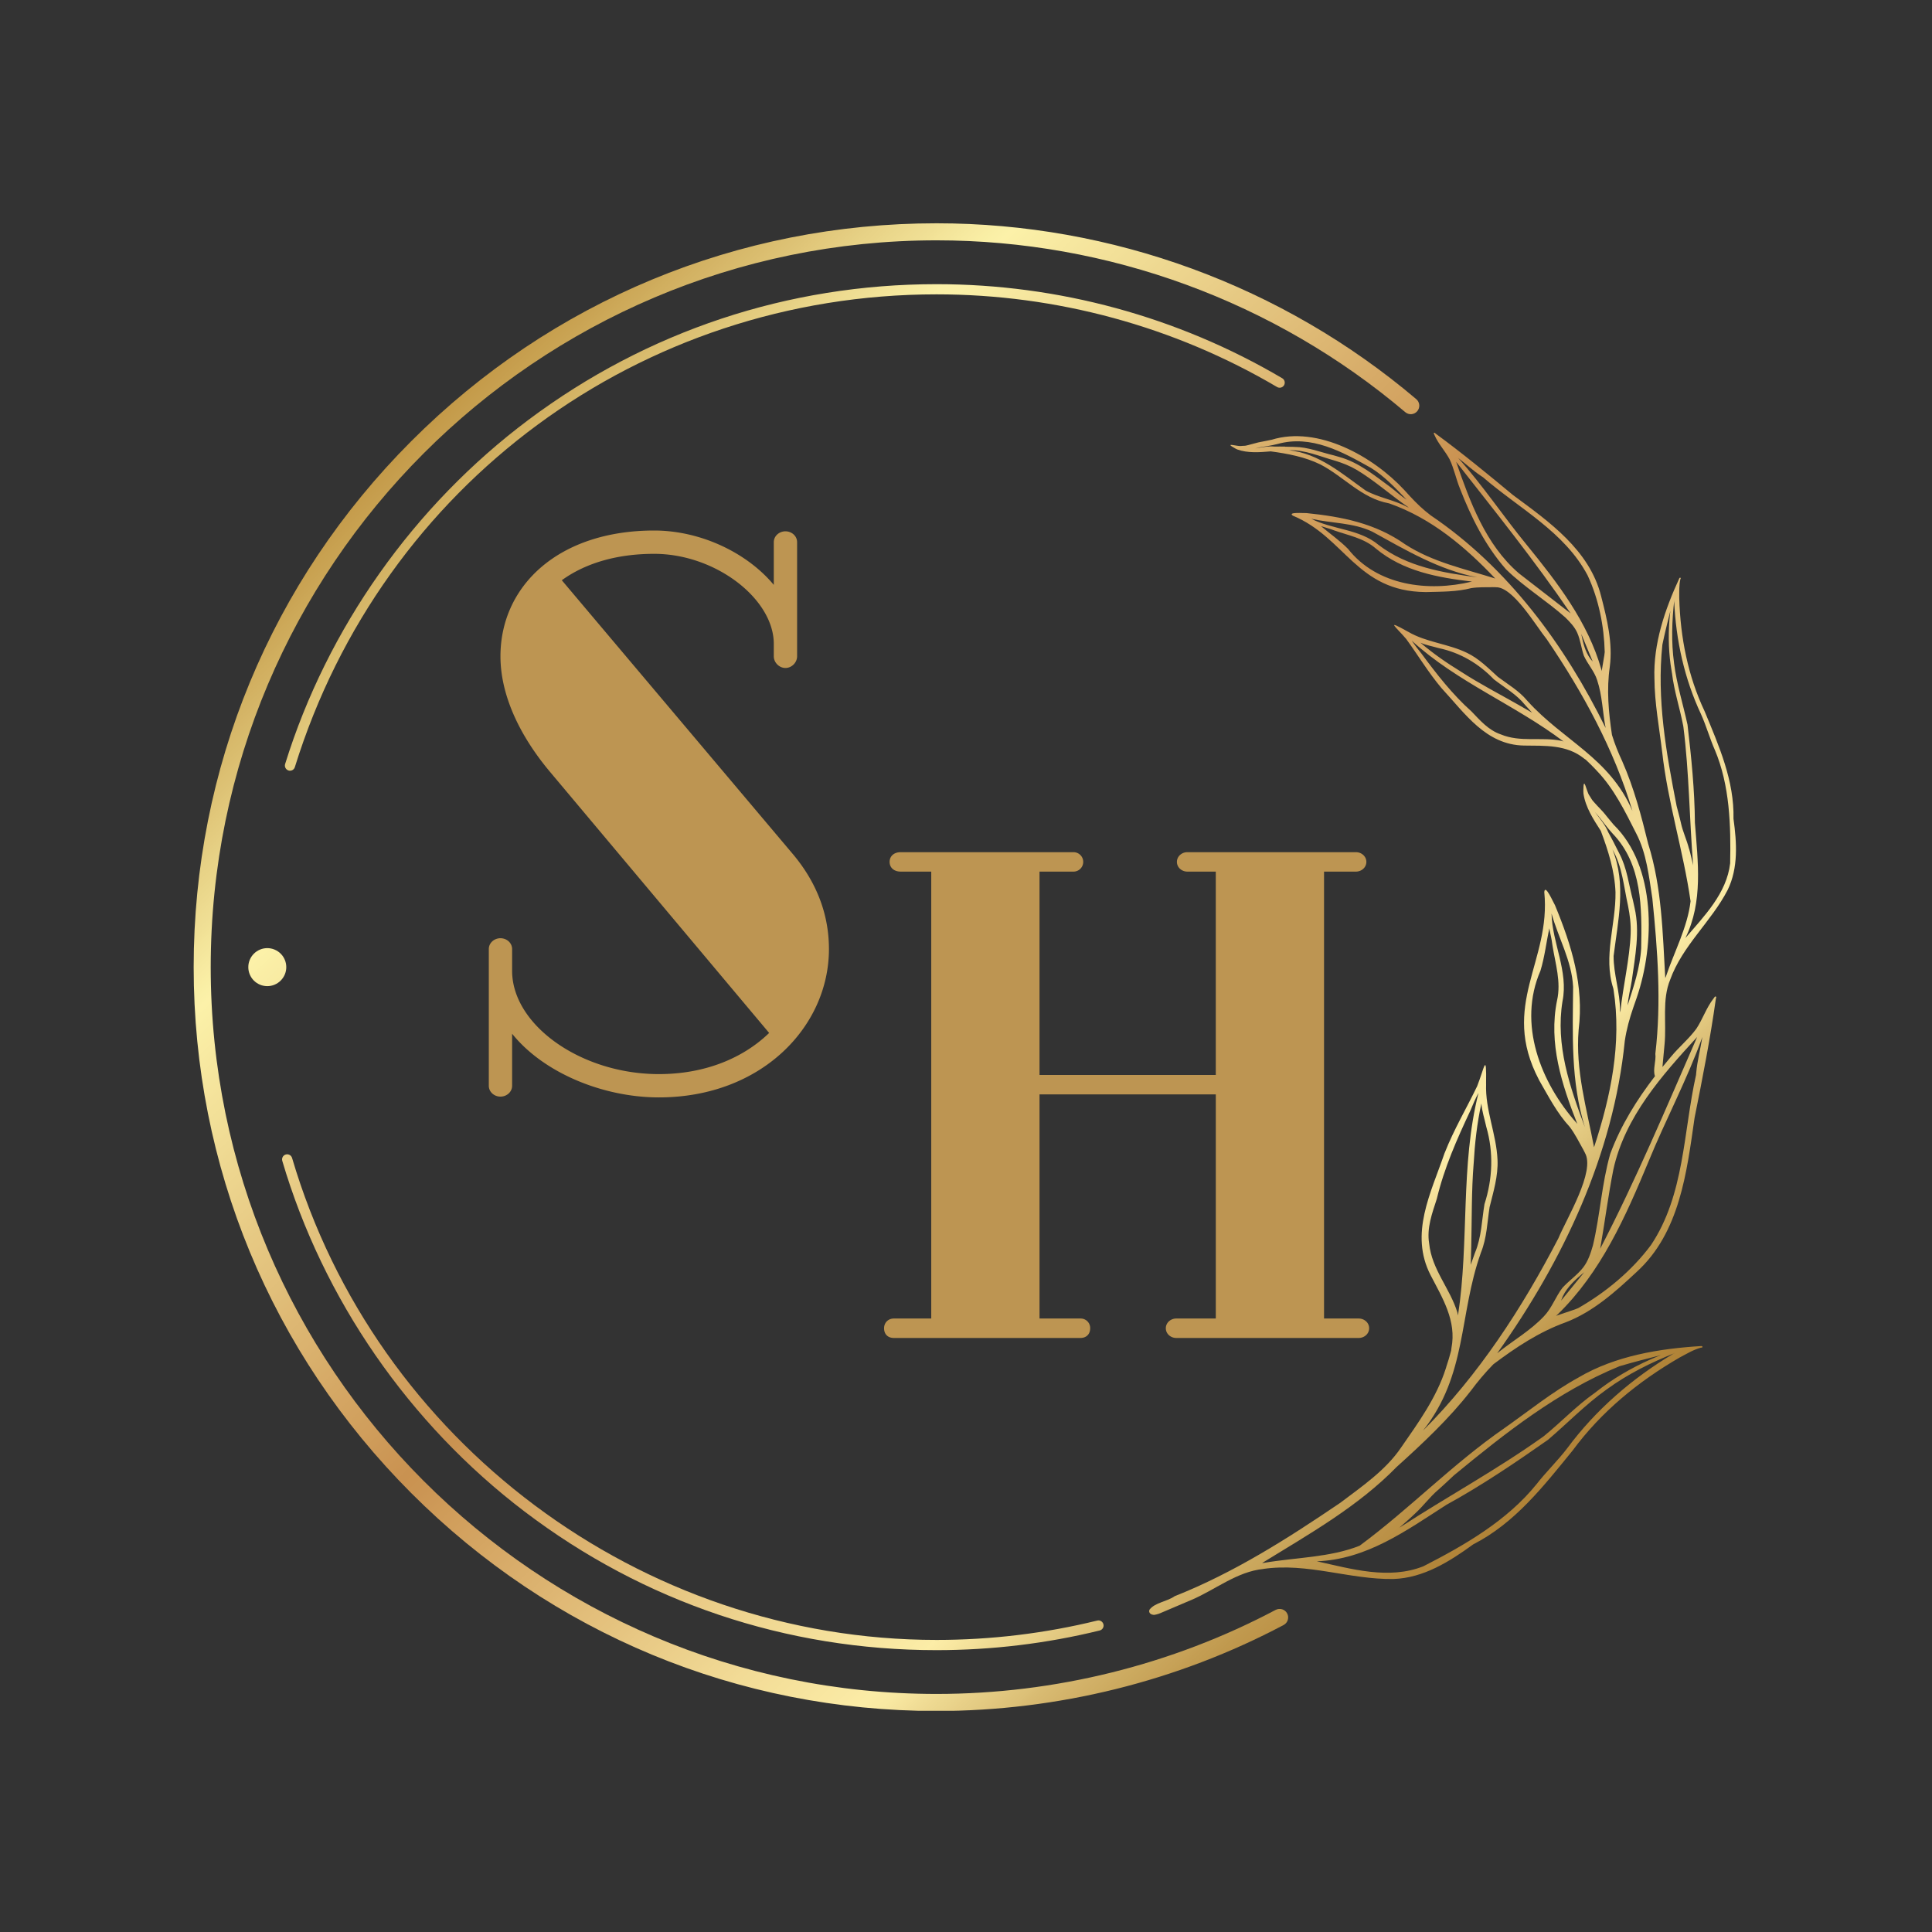 <svg xmlns="http://www.w3.org/2000/svg" xmlns:xlink="http://www.w3.org/1999/xlink" width="375" height="375" xmlns:v="https://vecta.io/nano"><rect width="100%" height="100%" fill="#333333" stroke="none"/><defs><clipPath id="A"><path d="M37.5 43.313H276v288.75H37.5zm0 0"/></clipPath><clipPath id="B"><path d="M247.602 312.48c-20.129 10.668-42.887 16.313-65.816 16.313-77.684 0-140.887-63.285-140.887-141.07S104.102 46.648 181.785 46.648c33.297 0 65.605 11.844 90.977 33.352.699.594 1.742.508 2.328-.191a1.65 1.65 0 0 0-.191-2.332c-25.973-22.016-59.039-34.137-93.113-34.137-38.516 0-74.723 15.02-101.957 42.289S37.59 149.152 37.59 187.723s15.004 74.82 42.238 102.09 63.441 42.289 101.957 42.289c23.469 0 46.766-5.773 67.367-16.691a1.66 1.66 0 0 0 .688-2.238c-.426-.812-1.426-1.117-2.238-.691zm0 0"/></clipPath><clipPath id="C"><path d="M55 55h195v95H55zm0 0"/></clipPath><clipPath id="D"><path d="M249.234 74.773c.277-.473.117-1.082-.355-1.359-20.254-11.945-43.457-18.258-67.094-18.258-28.816 0-56.203 9.105-79.215 26.336-22.25 16.66-39.023 40.387-47.23 66.809a1 1 0 0 0 .652 1.246c.098.035.199.047.293.047.426 0 .816-.273.945-.699 17.047-54.887 67.105-91.762 124.555-91.762 23.285 0 46.141 6.223 66.09 17.984a.99.99 0 0 0 1.359-.344zm0 0"/></clipPath><clipPath id="E"><path d="M54 224h161v97H54zm0 0"/></clipPath><clipPath id="F"><path d="M101.824 293.395c23.156 17.598 50.813 26.898 79.961 26.898 10.711 0 21.359-1.285 31.664-3.816a.99.99 0 0 0 .727-1.199c-.133-.531-.672-.859-1.199-.727-10.148 2.492-20.641 3.758-31.191 3.758-57.414 0-108.855-38.469-125.094-93.547a.99.99 0 1 0-1.902.559c7.922 26.871 24.625 51.043 47.035 68.074zm0 0"/></clipPath><clipPath id="G"><path d="M48 184h8v8h-8zm0 0"/></clipPath><clipPath id="H"><path d="M55.566 187.723a3.65 3.65 0 0 1-.281 1.41 3.7 3.7 0 0 1-1.996 1.996 3.62 3.62 0 0 1-1.41.281 3.65 3.65 0 0 1-1.41-.281c-.449-.187-.848-.453-1.195-.797a3.7 3.7 0 0 1-.797-1.199 3.65 3.65 0 0 1-.281-1.41c0-.492.094-.961.281-1.414s.453-.852.797-1.195.746-.613 1.195-.801a3.65 3.65 0 0 1 1.41-.281 3.62 3.62 0 0 1 1.41.281 3.65 3.65 0 0 1 1.199.801c.344.344.609.742.797 1.195s.281.922.281 1.414zm0 0"/></clipPath><clipPath id="I"><path d="M223 83h114v231H223zm0 0"/></clipPath><clipPath id="J"><path d="M336.469 158.961c.176-7.414-2.824-14.184-5.598-20.891-3.262-6.902-4.711-14.348-4.93-21.949.012-1.238-.062-2.508.219-3.707a.35.35 0 0 1 .047-.094c.086-.109-.074-.262-.176-.168-.004.008-.012.016-.02.02-.012.016-.023.027-.031.039s-.016.016-.02.023c-2.797 6.059-5.082 12.707-4.836 19.508v-.086c.023 4.836.941 9.57 1.508 14.359-.004-.039-.004-.07-.012-.113 1.082 9.82 4.117 19.285 5.516 29.023-.574 5.023-3.176 9.816-4.785 14.625a2.87 2.87 0 0 1-.125.293c-.5-8.723-.664-17.617-3.301-26.023 0 .016.008.027.008.047-.008-.02-.008-.039-.016-.059-1.316-5.402-2.773-10.906-5.02-15.992.012.02.02.039.031.059-.797-1.691-1.504-3.449-2.047-5.23-.66-4.383-1.066-8.805-.422-13.227.602-4.602-.531-9.254-1.68-13.687-2.242-8.973-10.113-14.469-17.125-19.656-4.914-4.078-9.863-8.148-15.008-11.918-.078-.078-.172-.211-.297-.145-.121.098 0 .227.043.34.008.004.008.02.016.023.02.043.039.094.066.156-.008-.016-.008-.02-.016-.027.742 1.68 2.051 3.035 2.914 4.656.852 1.797 1.238 3.777 1.984 5.621 2.195 5.641 4.934 11.125 8.945 15.707.02.02.055.059.09.094-.008-.008-.016-.02-.023-.027 3.527 3.438 7.777 6.008 11.445 9.277.871.852 1.813 1.824 2.328 2.984.629 1.418.777 2.996 1.289 4.465.738 1.645 2.023 2.984 2.574 4.723 1.004 3.008 1.051 6.199 1.645 9.289-7.902-16.086-18.973-31.152-33.934-41.25-.027-.012-.055-.031-.074-.047.012.008.035.02.047.027-1.457-1.094-2.773-2.359-4.004-3.695l-1.113-1.219c-6.051-6.523-16.754-12.543-25.77-9.746.008 0 .012 0 .02-.008-.672.152-1.355.266-2.027.406.027-.008.047-.012.07-.02-.871.148-1.707.445-2.574.645.008 0 .023-.004.027-.004l-.391.086a.24.24 0 0 1 .07-.012c-.289.09-.602.066-.91.09h.047l-.32.027c.016 0 .027 0 .043-.004-.754.09-3.383-.789-1.141.449.027.016.066.043.113.063.102.051.199.105.309.152 0 0 .012 0 .02.008 2.063.738 4.336.551 6.5.371 3.305.445 6.625 1.066 9.645 2.547 4.531 2.355 7.98 6.547 13.211 7.52.078.02.152.047.234.066 8.094 2.863 14.633 8.379 20.48 14.547-5.969-1.891-12.16-3.176-17.5-6.648-5.777-4.082-12.25-5.355-19.148-6.055-.445.039-3.766-.258-2.641.5 10.191 4.23 12.367 14.707 25.766 14.832h.105.047-.059c2.945-.086 5.898-.023 8.785-.77 1.379-.215 2.781-.156 4.172-.18-.051 0-.098-.008-.152-.008.238.008.48.008.711.012h-.059c.051 0 .098.008.152.008h-.078c3.359-.125 7.789 7.5 9.91 10.117 7 10.293 13.039 21.348 16.625 33.32-4.457-10.359-13.406-13.648-20.363-21.344.008.008.012.016.02.02-.027-.027-.055-.059-.078-.086-.016-.012-.043-.047-.066-.074-.016-.012-.023-.023-.035-.031.012.012.035.031.047.047-1.578-1.898-3.719-3.117-5.656-4.582-1.875-1.699-3.684-3.551-6-4.656-3.664-1.781-7.895-2.02-11.426-4.098.004.008.02.012.027.02-4.625-2.59-2.383-.98-.375 1.406 2.281 3.137 4.297 6.5 6.801 9.473.012.02.023.031.047.051.012.02.023.035.043.055 4.531 4.891 8.578 10.949 15.926 11.09 4.086.059 8.328-.227 11.73 2.551.012.008.027.02.039.027.066.047.141.094.219.148-.02-.016-.039-.027-.055-.043.047.035.09.063.137.094-.008-.008-.016-.012-.023-.012.688.633 1.344 1.305 1.992 1.984-.027-.035-.062-.059-.09-.094.047.055.094.102.141.152-.012-.012-.02-.027-.031-.031.027.031.051.059.086.094 3.379 3.504 5.508 7.926 7.691 12.227-.008-.02-.023-.031-.027-.051 2.016 3.848 2.48 8.398 3.141 12.66v-.027c.004.047.012.09.012.137-.008-.035-.008-.07-.012-.094 1.023 10.004 1.762 20.074.578 30.098.18 1.406-.535 3.066-.074 4.352-3.531 4.59-6.605 9.523-8.641 14.973-.016.035-.035.094-.055.148.008-.016.008-.027.016-.043-1.656 5.805-1.965 11.898-3.359 17.762-.414 1.438-.914 3.016-1.863 4.254-1.164 1.512-2.781 2.586-4.059 3.992-1.344 1.75-2.043 3.914-3.594 5.527-2.668 2.836-6.074 4.734-9.066 7.172 12.758-17.883 22.57-38.598 24.766-60.633 0-.035.008-.074.008-.105v.066c.324-2.207.93-4.371 1.656-6.477l.664-1.902c3.52-10.332 3.793-25.398-4.461-33.512.004.008.012.012.012.02-.559-.633-1.07-1.312-1.617-1.957.02.02.039.047.063.066-.668-.859-1.477-1.594-2.191-2.414.008.008.016.02.027.027-.113-.121-.219-.246-.324-.367.02.023.039.047.059.066-.273-.266-.418-.617-.633-.926a.5.5 0 0 0 .027.047c-.066-.113-.141-.219-.211-.324.004.012.02.031.023.047-.539-.762-1.117-4.109-1.148-.969v-.023.18a3.83 3.83 0 0 0 .02.418v.035c.391 2.656 1.93 5.008 3.367 7.238 1.434 3.832 2.691 7.781 2.852 11.902.094 6.27-2.422 12.43-.437 18.645l.059.289c1.617 10.41-.531 20.672-3.785 30.578-1.43-7.555-3.637-14.988-2.992-22.781 1.051-8.609-1.344-16.344-4.59-24.203-.301-.461-1.902-4.223-2.078-2.566 1.359 13.477-8.672 21.91-1.031 36.461.02.043.043.082.063.113 0 .016.012.035.02.055-.016-.02-.02-.039-.035-.066 1.813 3.137 3.453 6.359 5.934 9.047 1.027 1.363 1.785 2.914 2.621 4.402-.023-.062-.051-.113-.086-.176l.398.781c-.012-.02-.02-.047-.031-.066.027.051.051.113.078.164-.012-.023-.031-.059-.047-.086 2.09 3.566-3.562 12.777-5.148 16.594-7.031 13.535-15.437 26.488-26.262 37.313 8.582-10.828 6.93-22.414 11.184-34.402-.008.016-.008.02-.016.035.016-.047.035-.09.047-.133 0 .004-.008.012-.008.023.016-.047.035-.094.047-.137.008-.023.016-.043.02-.055-.004.027-.02.055-.023.078 1.129-2.805 1.203-5.832 1.66-8.77.746-3.02 1.684-6.043 1.539-9.195-.215-4.988-2.414-9.703-2.215-14.73 0 .012 0 .023-.008.039.105-6.5-.324-3.145-1.734.414-2.062 4.281-4.512 8.41-6.262 12.848-.012.027-.02.051-.035.078-.012.02-.02.047-.031.074-2.648 7.738-6.832 15.633-2.715 23.652 2.301 4.449 5.082 8.867 4.059 14.156 0 .02-.008.039-.008.066l-.039.32c.008-.027.008-.055.012-.09-.004.07-.012.137-.02.203 0-.016 0-.023.008-.035-.285 1.113-.625 2.211-.992 3.305.016-.055.035-.102.055-.148-.027.082-.055.16-.078.242.004-.02.012-.043.02-.055-.016.047-.035.094-.047.148-1.816 5.688-5.348 10.555-8.723 15.418a.51.51 0 0 0 .039-.059c-2.98 4.414-7.609 7.559-11.828 10.75.008-.008.023-.012.027-.02a2.76 2.76 0 0 0-.133.094c.035-.02.066-.047.094-.066-10.191 6.918-20.621 13.559-32.109 18.102-1.473 1.055-3.805 1.219-4.879 2.605-.352.781.621 1.191 1.254.953-.055.012-.113.02-.168.031.094-.02.18-.031.273-.051-.016 0-.027.008-.039.008a3.68 3.68 0 0 0 .719-.234c-.023.008-.043.02-.055.027l6.059-2.578c-.031.02-.07.031-.105.051 4.758-1.996 8.996-5.602 14.23-6.105-.055.004-.102.012-.152.012 8.574-1.277 16.797 2.07 25.305 1.945 5.832-.18 10.93-3.391 15.512-6.727 8.09-4.125 13.645-11.289 19.266-18.184 5.547-7.527 12.738-13.422 20.793-18.078 1.344-.707 2.676-1.527 4.133-1.914.039 0 .086-.012.125-.004.168.031.242-.234.074-.289-.012-.004-.027-.004-.031-.004-.023-.008-.047-.008-.07-.016-8.172.492-16.676 1.887-23.852 6.094.023-.012.059-.031.09-.043-5.199 2.836-9.77 6.578-14.605 9.969.039-.027.078-.051.113-.078-9.961 6.875-18.402 15.652-28.086 22.813-5.75 2.297-12.426 2.27-18.547 3.324l-.395.039c9.113-5.609 18.613-10.949 26.145-18.676-.012.012-.027.027-.039.031.02-.012.039-.031.059-.047 5.055-4.562 10.145-9.332 14.328-14.711-.012.02-.031.047-.047.07 1.359-1.844 2.848-3.621 4.453-5.254 4.336-3.258 8.871-6.27 14.023-8.133 5.309-2.023 9.664-5.941 13.773-9.773 8.379-7.633 9.727-19.32 11.25-29.918 1.543-7.68 3.055-15.402 4.137-23.141.043-.133.129-.312-.012-.406-.18-.066-.246.125-.34.246-.008.012-.012.02-.02.031-.039.047-.078.109-.125.16.004-.012.012-.02.027-.031-1.387 1.77-2.082 3.984-3.328 5.855-1.445 1.965-3.352 3.527-4.902 5.406a92.94 92.94 0 0 0-1.668 2.012l.418-4.523c0 .035 0 .07-.008.102.406-4.187-.539-8.641 1.117-12.594-.012.039-.031.078-.047.113 2.395-6.664 7.984-11.285 11.176-17.461 2.098-4.297 1.766-9.199 1.137-13.785zm-41.676-47.699c-6.445-5.562-9.453-13.828-12.16-21.629 7.57 9.656 15.316 19.27 22.219 29.422l-10.059-7.793zm13.906 16.617c-1.039-1.418-1.437-3.145-1.777-4.844l2.223 5.371c-.156-.176-.301-.355-.445-.527zm2.699-.687c0-.012 0-.023.008-.039l-.52 3.105c-.02-.105-.039-.215-.066-.32-2.621-9.23-8.527-16.852-14.488-24.187-4.551-5.535-8.504-11.523-13.301-16.855 1.523 1.172 2.934 2.496 4.531 3.547l.281.184c7.012 6.074 15.844 10.594 20.316 19.063 2.148 4.609 3.191 9.832 3.316 14.871-.031.223-.059.43-.078.633zM249.359 86.68c-.633-.023-1.27.008-1.914 0h.043-.086c-1.262-.125-2.512.16-3.777.363 1.086-.301 2.215-.395 3.313-.633-.012.004-.027.004-.047.012a32.39 32.39 0 0 0 1.066-.238c6.539-1.848 12.598 1.516 18.133 4.629 2.648 1.625 4.781 3.941 6.926 6.168-1.133-.719-2.109-1.66-3.18-2.465-3.082-2.254-6.133-4.789-9.871-5.816l-1.078-.312c.012.008.02.008.031.012-.031-.012-.074-.02-.105-.031-2.523-.594-4.969-1.613-7.59-1.625h.039-.078.023c-.133 0-.27-.008-.402-.016a.35.35 0 0 1 .09.008l-1.477-.031c0-.023-.031-.023-.059-.023zm23.816 11.738c-2.57-1.398-5.543-1.797-8.098-3.203-4.609-3.277-9.039-7.199-14.914-7.828 3.152-.098 6.035 1.219 9.016 2.047 1.414.438 2.805.973 4.082 1.73-.039-.027-.078-.047-.113-.074 3.66 2.16 6.801 5.051 10.297 7.422a4.45 4.45 0 0 0-.27-.094zm11.848 14.629c-.043.004-.082.02-.121.023.055-.012.102-.023.152-.031 0 0 .008-.008.02-.008-.02.008-.031.008-.051.016zm.617-.148c-8.395 2.023-18.34.82-23.988-6.359-1.609-1.625-3.504-2.937-5.25-4.418.613.215 1.246.352 1.863.574-.027-.008-.051-.02-.078-.027l.883.32c2.754.957 5.684 1.492 7.957 3.461-.008-.004-.012-.004-.02-.012 5.34 4.457 12.066 5.664 18.754 6.453-.043 0-.082 0-.121.008zm-18.074-7.141c-3.707-3.098-8.922-2.945-13.051-5.062 3.93.887 8.129.734 11.832 2.492 6.547 3.598 13.008 7.453 20.43 8.879-6.75-.906-13.656-2.039-19.211-6.309zm11.676 20.031a.65.65 0 0 1 .07.02c4.141.887 7.727 3.016 10.652 6.055 2.063 1.598 4.383 2.891 6.047 4.961.027.027.047.055.074.074-.016-.012-.027-.027-.043-.039l1.34 1.473c-.016-.016-.027-.027-.039-.043.012.016.023.027.039.043l-2.477-1.426c-3.824-2.18-7.75-4.203-11.441-6.602.035.02.074.047.105.066-2.754-1.691-5.406-3.52-7.863-5.629 1.133.512 2.383.711 3.566 1.059-.012-.008-.027-.008-.031-.012zm-3.469.906c-.004-.008-.012-.016-.02-.023.008.008.016.016.02.023zm27.25 17.09c-3.879-.793-7.922.352-11.734-1.246-2.363-.805-3.984-2.684-5.656-4.43-3.73-3.328-6.797-7.281-9.758-11.289-.008-.008-.008-.012-.012-.02a29.64 29.64 0 0 1-1.852-2.453c8.789 8.043 20.039 12.445 29.465 19.57-.141-.047-.293-.098-.453-.133zm9.121 17.703c0 .008.004.016.004.023-.609-1.469-1.641-2.645-2.586-3.898.949 1 1.711 2.164 2.605 3.211-.012-.012-.023-.027-.039-.039.285.344.578.68.879 1.012 5.781 5.988 5.68 14.492 5.543 22.281-.223 3.801-1.473 7.461-2.629 11.063.121-1.645.566-3.238.813-4.863.637-4.633 1.602-9.41.539-14.047l-.293-1.344c0 .012.004.023.004.039-.004-.047-.02-.086-.023-.133-.82-3.07-1.152-6.309-2.664-9.145.008.012.016.023.023.039-.016-.027-.027-.062-.047-.086.004.004.004.02.012.023-.074-.145-.145-.297-.219-.445.02.035.031.066.047.102l-.82-1.613c.008.008.008.012.016.02-.016-.031-.035-.059-.047-.094-.34-.691-.746-1.371-1.113-2.07.008.012.016.035.027.055-.008-.02-.02-.055-.031-.09zm1.055 24.063c.859-6.883 2.516-13.957-.223-20.672 1.934 3.352 2.195 7.234 3.023 10.934.355 1.785.586 3.594.508 5.414.008-.055.008-.113.012-.168-.199 5.211-1.496 10.277-2.02 15.441-.023-.113-.035-.227-.055-.348.02-3.582-1.27-7.031-1.246-10.602zm-7.641 31.91c-.035-.039-.066-.078-.102-.113a4.37 4.37 0 0 0 .129.148l-.027-.035zm.512.582c-7.059-7.902-11.535-19.352-7.07-29.621.816-2.687 1.137-5.496 1.715-8.242.125.785.344 1.555.465 2.344-.008-.031-.008-.07-.012-.105.051.379.113.766.172 1.145 0-.012-.008-.031-.008-.043.559 3.547 1.703 7.031.895 10.648v-.027c-1.703 8.359.902 16.332 3.93 24.02-.035-.039-.055-.078-.086-.117zm-2.793-23.687c1.188-5.809-2.012-11.352-2.125-17.047 1.332 4.766 3.934 9.215 4.188 14.234-.074 9.168-.488 18.391 2.285 27.238-2.937-7.82-5.727-15.934-4.348-24.426zm-14.809 24.293c0-.016-.008-.027-.008-.043.008.027.012.063.02.09 1.449 4.988 1.238 10.102-.344 15.027-.527 3.156-.574 6.414-1.836 9.418-.016.039-.027.078-.043.117.008-.02.016-.039.02-.059l-.809 2.297c0-.023.012-.047.02-.066-.008.02-.016.043-.02.063l.098-3.504c.129-5.402.035-10.82.473-16.207 0 .055-.008.102-.008.152.223-3.957.652-7.887 1.504-11.762.109 1.523.613 2.988.934 4.477zm-2.996-3.266c.008-.012.008-.02.016-.031-.008.02-.008.023-.016.031zm-8.074 25.984c-.5-3.016.578-5.859 1.488-8.684 1.426-5.977 3.906-11.578 6.508-17.105.008-.008.008-.016.012-.027.469-1.16.973-2.32 1.57-3.426-3.566 14.168-1.773 28.883-3.984 43.211-.031-.195-.066-.387-.113-.578-1.402-4.637-4.98-8.348-5.48-13.391zm-5.594 54.992c-.027.027-.055.055-.082.074.992-.898 2.023-1.754 2.98-2.691 1.57-1.434 2.828-3.191 4.465-4.582l-.078.078c.383-.359.789-.699 1.168-1.059l.891-.824c-.023.027-.059.051-.086.078.293-.266.582-.547.867-.812-.027.027-.062.055-.086.082a12.2 12.2 0 0 1 .465-.434c-.02.02-.039.039-.062.059 9.914-8.152 20.133-16.258 32.105-21.148-.008 0-.012.008-.02.008.031-.016.059-.02.094-.035-.016.008-.035.016-.047.02 2.652-.785 5.336-1.469 8.023-2.148l-.727.277c-3.73 1.539-7.336 3.504-10.598 5.891-.012.004-.02.02-.031.027.004-.008.012-.016.02-.016l-.48.367.02-.02-1.176.898c.031-.027.066-.047.094-.074-3.52 2.473-6.469 5.621-9.793 8.32a1.64 1.64 0 0 1 .086-.059c-.039.023-.078.059-.113.086.008-.008.02-.016.027-.02-.047.031-.086.066-.133.098.012-.012.031-.02.047-.031-.035.027-.066.047-.102.074.016-.016.035-.027.047-.043-.02.02-.047.035-.066.055s-.055.039-.086.066c.039-.035.074-.059.113-.086-8.969 6.406-18.652 11.668-27.887 17.664.047-.055.094-.102.141-.141zm8.945-4.277c6.852-3.754 13.344-8.152 19.73-12.629 3.793-3.242 7.266-6.84 11.336-9.742.027-.02.055-.043.074-.055l-.02.02c4.051-2.965 8.582-5.203 13.23-7.059-.113.059-.234.105-.348.164-7.969 4.77-15.031 10.863-20.574 18.352.027-.039.055-.074.086-.113-1.895 2.5-4.176 4.668-6.094 7.148.035-.039.063-.082.094-.121-5.715 7.109-13.98 11.871-21.984 15.965-6.711 2.66-13.965.508-20.684-.965 9.648-.352 17.332-5.941 25.152-10.965zm22.566-40.422c.926-1.945 2.555-3.379 4.191-4.73l-4.5 5.523.309-.793zm25.918-43.418c-.016.133-.023.273-.035.406-2.48 11.105-2.223 23.281-8.754 33.027-3.719 4.992-8.742 9.156-14.109 12.227l-.711.281c.012-.008.031-.012.047-.02l-3.648 1.238c.102-.086.207-.168.301-.262 8.434-8.191 13.211-19 17.656-29.699 3.324-8.125 7.484-15.879 10.449-24.16-.379 2.32-.992 4.617-1.195 6.961zm.18-6.961c-6.023 13.797-11.883 27.738-18.82 41.098.902-5.121 1.551-10.297 2.563-15.398 2.254-10.191 9.418-18.246 16.258-25.699zm-1.578-36.539c-.426-1.699-1.199-3.285-1.57-4.996.008.031.012.059.027.094-.113-.422-.195-.84-.305-1.254a39.07 39.07 0 0 0-.246-.965c.004.031.02.059.023.094l-.246-.941c.008.035.016.063.027.094-.039-.168-.094-.332-.133-.5.008.02.016.047.02.066-2.023-10.285-3.883-20.762-2.766-31.273 0 .008 0 .016-.008.02.008-.023.008-.051.012-.078 0 .012 0 .027-.004.039.457-2.219 1.012-4.41 1.555-6.602l-.078.633c-.34 3.277-.32 6.637.133 9.898 0 .016.008.02.008.035a10.85 10.85 0 0 1 .07.465l.188 1.18c-.008-.031-.012-.066-.012-.102.41 3.492 1.535 6.824 2.188 10.266-.008-.027-.008-.059-.016-.086l.023.113c0-.008 0-.02-.008-.027.008.047.012.086.02.133 0-.012-.008-.031-.008-.047.008.035.008.066.016.102 0-.016-.008-.035-.008-.055 0 .02.008.047.012.066a.26.26 0 0 1 .016.086 1.22 1.22 0 0 1-.02-.117c1.129 8.926 1.164 17.922 1.895 26.883-.012-.055-.027-.102-.039-.152.008.027.012.059.027.086-.266-1.059-.473-2.133-.781-3.184-.012.02-.012.02-.012.027zm1.145-5.004c-.047-6.383-.691-12.75-1.437-19.078-.863-3.977-2.102-7.863-2.609-11.922-.004-.027-.004-.055-.012-.074 0 .008 0 .016.008.02-.559-4.055-.414-8.184.047-12.242-.008.109-.016.207-.016.313.34 7.574 1.988 15.016 5.215 21.895-.012-.031-.031-.066-.043-.098 1.055 2.332 1.734 4.809 2.773 7.145-.016-.039-.035-.07-.047-.113 2.887 6.863 3.113 14.648 2.961 21.988-.687 5.855-5.039 10.238-8.691 14.508 3.469-7.086 2.43-14.781 1.852-22.34zm0 0"/></clipPath><clipPath id="K"><path d="M259 102h1v1h-1zm0 0"/></clipPath><clipPath id="L"><path d="M259.07 102.98c-.012-.008-.027-.008-.039-.012.012.004.027.012.039.012zm0 0"/></clipPath><linearGradient x1="40.384" y1="40.656" x2="298.506" y2="310.14" xlink:type="simple" xlink:actuate="onLoad" id="M" xlink:show="other" xlink:href="#S"><stop stop-color="#b78734" offset="0"/><stop stop-color="#b78734" offset=".133"/><stop stop-color="#b98a37" offset=".137"/><stop stop-color="#bb8c3a" offset=".141"/><stop stop-color="#bc8f3d" offset=".145"/><stop stop-color="#be9240" offset=".148"/><stop stop-color="#c09442" offset=".152"/><stop stop-color="#c19745" offset=".156"/><stop stop-color="#c39948" offset=".16"/><stop stop-color="#c59c4b" offset=".164"/><stop stop-color="#c69e4e" offset=".168"/><stop stop-color="#c8a150" offset=".172"/><stop stop-color="#c9a353" offset=".176"/><stop stop-color="#cba656" offset=".18"/><stop stop-color="#cda959" offset=".184"/><stop stop-color="#ceab5c" offset=".188"/><stop stop-color="#d0ae5e" offset=".191"/><stop stop-color="#d2b061" offset=".195"/><stop stop-color="#d3b364" offset=".199"/><stop stop-color="#d5b567" offset=".203"/><stop stop-color="#d7b86a" offset=".207"/><stop stop-color="#d8bb6c" offset=".211"/><stop stop-color="#dabd6f" offset=".215"/><stop stop-color="#dcc072" offset=".219"/><stop stop-color="#ddc275" offset=".223"/><stop stop-color="#dfc578" offset=".227"/><stop stop-color="#e1c77a" offset=".23"/><stop stop-color="#e2ca7d" offset=".234"/><stop stop-color="#e4cc80" offset=".238"/><stop stop-color="#e5cf83" offset=".242"/><stop stop-color="#e7d286" offset=".246"/><stop stop-color="#e9d488" offset=".25"/><stop stop-color="#ead78b" offset=".254"/><stop stop-color="#ecd98e" offset=".258"/><stop stop-color="#eedc91" offset=".262"/><stop stop-color="#efde94" offset=".266"/><stop stop-color="#f1e196" offset=".27"/><stop stop-color="#f3e499" offset=".273"/><stop stop-color="#f4e69c" offset=".277"/><stop stop-color="#f6e99f" offset=".281"/><stop stop-color="#f8eba2" offset=".285"/><stop stop-color="#f9eea4" offset=".289"/><stop stop-color="#faf0a7" offset=".293"/><stop stop-color="#fcf1a9" offset=".297"/><stop stop-color="#fbf0a7" offset=".301"/><stop stop-color="#faeea6" offset=".305"/><stop stop-color="#f9eda4" offset=".309"/><stop stop-color="#f9eba3" offset=".313"/><stop stop-color="#f8eaa2" offset=".316"/><stop stop-color="#f7e8a0" offset=".32"/><stop stop-color="#f6e79f" offset=".324"/><stop stop-color="#f5e59e" offset=".328"/><stop stop-color="#f5e49c" offset=".332"/><stop stop-color="#f4e29b" offset=".336"/><stop stop-color="#f3e199" offset=".34"/><stop stop-color="#f2e098" offset=".344"/><stop stop-color="#f1de97" offset=".348"/><stop stop-color="#f1dd95" offset=".352"/><stop stop-color="#f0db94" offset=".355"/><stop stop-color="#efda93" offset=".359"/><stop stop-color="#eed891" offset=".363"/><stop stop-color="#edd790" offset=".367"/><stop stop-color="#edd58e" offset=".371"/><stop stop-color="#ecd48d" offset=".375"/><stop stop-color="#ebd28c" offset=".379"/><stop stop-color="#ead18a" offset=".383"/><stop stop-color="#eacf89" offset=".387"/><stop stop-color="#e9ce88" offset=".391"/><stop stop-color="#e8cc86" offset=".395"/><stop stop-color="#e7cb85" offset=".398"/><stop stop-color="#e6c983" offset=".402"/><stop stop-color="#e6c882" offset=".406"/><stop stop-color="#e5c681" offset=".41"/><stop stop-color="#e4c57f" offset=".414"/><stop stop-color="#e3c37e" offset=".418"/><stop stop-color="#e2c27d" offset=".422"/><stop stop-color="#e2c07b" offset=".426"/><stop stop-color="#e1bf7a" offset=".43"/><stop stop-color="#e0bd79" offset=".434"/><stop stop-color="#dfbc77" offset=".438"/><stop stop-color="#dfba76" offset=".441"/><stop stop-color="#deb974" offset=".445"/><stop stop-color="#ddb773" offset=".449"/><stop stop-color="#dcb672" offset=".453"/><stop stop-color="#dbb470" offset=".457"/><stop stop-color="#dbb36f" offset=".461"/><stop stop-color="#dab16e" offset=".465"/><stop stop-color="#d9b06c" offset=".469"/><stop stop-color="#d8ae6b" offset=".473"/><stop stop-color="#d7ad69" offset=".477"/><stop stop-color="#d7ab68" offset=".48"/><stop stop-color="#d6aa67" offset=".484"/><stop stop-color="#d5a865" offset=".488"/><stop stop-color="#d4a764" offset=".492"/><stop stop-color="#d4a563" offset=".496"/><stop stop-color="#d3a461" offset=".5"/><stop stop-color="#d2a260" offset=".504"/><stop stop-color="#d1a15e" offset=".508"/><stop stop-color="#d09f5d" offset=".512"/><stop stop-color="#d09e5c" offset=".516"/><stop stop-color="#cf9c5a" offset=".52"/><stop stop-color="#ce9b59" offset=".523"/><stop stop-color="#cd9958" offset=".527"/><stop stop-color="#cc9856" offset=".531"/><stop stop-color="#cc9655" offset=".535"/><stop stop-color="#cb9553" offset=".539"/><stop stop-color="#ca9352" offset=".543"/><stop stop-color="#c99251" offset=".547"/><stop stop-color="#ca9351" offset=".551"/><stop stop-color="#ca9452" offset=".555"/><stop stop-color="#cb9554" offset=".559"/><stop stop-color="#cc9755" offset=".563"/><stop stop-color="#cd9857" offset=".566"/><stop stop-color="#ce9a58" offset=".57"/><stop stop-color="#cf9c59" offset=".574"/><stop stop-color="#d09d5b" offset=".578"/><stop stop-color="#d19f5c" offset=".582"/><stop stop-color="#d2a05e" offset=".586"/><stop stop-color="#d3a25f" offset=".59"/><stop stop-color="#d3a361" offset=".594"/><stop stop-color="#d4a562" offset=".598"/><stop stop-color="#d5a663" offset=".602"/><stop stop-color="#d6a865" offset=".605"/><stop stop-color="#d7a966" offset=".609"/><stop stop-color="#d7aa68" offset=".613"/><stop stop-color="#d8ac69" offset=".617"/><stop stop-color="#d9ad6b" offset=".621"/><stop stop-color="#daaf6c" offset=".625"/><stop stop-color="#dbb06d" offset=".629"/><stop stop-color="#dbb26f" offset=".633"/><stop stop-color="#dcb370" offset=".637"/><stop stop-color="#ddb572" offset=".641"/><stop stop-color="#deb673" offset=".645"/><stop stop-color="#dfb875" offset=".648"/><stop stop-color="#e0b976" offset=".652"/><stop stop-color="#e0bb77" offset=".656"/><stop stop-color="#e1bc79" offset=".66"/><stop stop-color="#e2be7a" offset=".664"/><stop stop-color="#e3bf7c" offset=".668"/><stop stop-color="#e4c17d" offset=".672"/><stop stop-color="#e4c27e" offset=".676"/><stop stop-color="#e5c480" offset=".68"/><stop stop-color="#e6c581" offset=".684"/><stop stop-color="#e7c783" offset=".688"/><stop stop-color="#e8c884" offset=".691"/><stop stop-color="#e8ca86" offset=".695"/><stop stop-color="#e9cb87" offset=".699"/><stop stop-color="#eacd88" offset=".703"/><stop stop-color="#ebce8a" offset=".707"/><stop stop-color="#ecd08b" offset=".711"/><stop stop-color="#ecd18d" offset=".715"/><stop stop-color="#edd38e" offset=".719"/><stop stop-color="#eed490" offset=".723"/><stop stop-color="#efd691" offset=".727"/><stop stop-color="#f0d792" offset=".73"/><stop stop-color="#f0d893" offset=".734"/><stop stop-color="#f1d994" offset=".738"/><stop stop-color="#f2db96" offset=".742"/><stop stop-color="#f2dc97" offset=".746"/><stop stop-color="#f3dd98" offset=".75"/><stop stop-color="#f4de99" offset=".754"/><stop stop-color="#f4e09a" offset=".758"/><stop stop-color="#f5e19b" offset=".762"/><stop stop-color="#f6e29d" offset=".766"/><stop stop-color="#f6e39e" offset=".77"/><stop stop-color="#f7e49f" offset=".773"/><stop stop-color="#f8e6a0" offset=".777"/><stop stop-color="#f9e7a1" offset=".781"/><stop stop-color="#f9e8a3" offset=".785"/><stop stop-color="#fae9a4" offset=".789"/><stop stop-color="#fbeba5" offset=".793"/><stop stop-color="#fbeca6" offset=".797"/><stop stop-color="#faeaa4" offset=".801"/><stop stop-color="#f9e9a2" offset=".805"/><stop stop-color="#f6e59e" offset=".809"/><stop stop-color="#f4e19a" offset=".813"/><stop stop-color="#f1de97" offset=".816"/><stop stop-color="#efda93" offset=".82"/><stop stop-color="#ecd78f" offset=".824"/><stop stop-color="#ead48c" offset=".828"/><stop stop-color="#e8d088" offset=".832"/><stop stop-color="#e5cd85" offset=".836"/><stop stop-color="#e3ca81" offset=".84"/><stop stop-color="#e1c67e" offset=".844"/><stop stop-color="#dec37a" offset=".848"/><stop stop-color="#dcc077" offset=".852"/><stop stop-color="#d9bc73" offset=".855"/><stop stop-color="#d7b970" offset=".859"/><stop stop-color="#d5b66d" offset=".863"/><stop stop-color="#d3b36a" offset=".867"/><stop stop-color="#d1b067" offset=".871"/><stop stop-color="#cfae64" offset=".875"/><stop stop-color="#cdab61" offset=".879"/><stop stop-color="#cba95e" offset=".883"/><stop stop-color="#c9a65c" offset=".887"/><stop stop-color="#c8a359" offset=".891"/><stop stop-color="#c6a156" offset=".895"/><stop stop-color="#c49e53" offset=".898"/><stop stop-color="#c29c51" offset=".902"/><stop stop-color="#c0994e" offset=".906"/><stop stop-color="#bf974c" offset=".91"/><stop stop-color="#be954a" offset=".914"/><stop stop-color="#bc9348" offset=".918"/><stop stop-color="#bb9146" offset=".922"/><stop stop-color="#b98f44" offset=".926"/><stop stop-color="#b88d42" offset=".93"/><stop stop-color="#b68b40" offset=".934"/><stop stop-color="#b5893e" offset=".938"/><stop stop-color="#b4883d" offset=".941"/><stop stop-color="#b3873c" offset=".945"/><stop stop-color="#b3863a" offset=".949"/><stop stop-color="#b28539" offset=".953"/><stop stop-color="#b18438" offset=".957"/><stop stop-color="#b18337" offset=".961"/><stop stop-color="#b08337" offset=".965"/><stop stop-color="#b08236" offset=".969"/></linearGradient><linearGradient x1="77.707" y1="33.521" x2="217.933" y2="179.919" xlink:type="simple" xlink:actuate="onLoad" id="N" xlink:show="other" xlink:href="#S"><stop stop-color="#b78734" offset="0"/><stop stop-color="#b78734" offset=".141"/><stop stop-color="#b88835" offset=".145"/><stop stop-color="#b98937" offset=".148"/><stop stop-color="#ba8b38" offset=".152"/><stop stop-color="#bb8c3a" offset=".156"/><stop stop-color="#bb8e3b" offset=".16"/><stop stop-color="#bc8f3d" offset=".164"/><stop stop-color="#bd903e" offset=".168"/><stop stop-color="#be9240" offset=".172"/><stop stop-color="#bf9342" offset=".176"/><stop stop-color="#c09543" offset=".18"/><stop stop-color="#c19645" offset=".184"/><stop stop-color="#c29746" offset=".188"/><stop stop-color="#c39948" offset=".191"/><stop stop-color="#c39a49" offset=".195"/><stop stop-color="#c49c4b" offset=".199"/><stop stop-color="#c59d4c" offset=".203"/><stop stop-color="#c69e4e" offset=".207"/><stop stop-color="#c7a04f" offset=".211"/><stop stop-color="#c8a151" offset=".215"/><stop stop-color="#c9a352" offset=".219"/><stop stop-color="#caa454" offset=".223"/><stop stop-color="#cba555" offset=".227"/><stop stop-color="#cca757" offset=".23"/><stop stop-color="#cca858" offset=".234"/><stop stop-color="#cdaa5a" offset=".238"/><stop stop-color="#ceab5b" offset=".242"/><stop stop-color="#cfac5d" offset=".246"/><stop stop-color="#d0ae5e" offset=".25"/><stop stop-color="#d1af60" offset=".254"/><stop stop-color="#d2b061" offset=".258"/><stop stop-color="#d3b263" offset=".262"/><stop stop-color="#d4b364" offset=".266"/><stop stop-color="#d4b566" offset=".27"/><stop stop-color="#d5b668" offset=".273"/><stop stop-color="#d6b769" offset=".277"/><stop stop-color="#d7b96b" offset=".281"/><stop stop-color="#d8ba6c" offset=".285"/><stop stop-color="#d9bc6e" offset=".289"/><stop stop-color="#dabd6f" offset=".293"/><stop stop-color="#dbbe71" offset=".297"/><stop stop-color="#dcc072" offset=".301"/><stop stop-color="#ddc174" offset=".305"/><stop stop-color="#ddc375" offset=".309"/><stop stop-color="#dec477" offset=".313"/><stop stop-color="#dfc578" offset=".316"/><stop stop-color="#e0c77a" offset=".32"/><stop stop-color="#e1c87b" offset=".324"/><stop stop-color="#e2ca7d" offset=".328"/><stop stop-color="#e3cb7e" offset=".332"/><stop stop-color="#e4cc80" offset=".336"/><stop stop-color="#e5ce81" offset=".34"/><stop stop-color="#e5cf83" offset=".344"/><stop stop-color="#e6d084" offset=".348"/><stop stop-color="#e7d286" offset=".352"/><stop stop-color="#e8d387" offset=".355"/><stop stop-color="#e9d589" offset=".359"/><stop stop-color="#ead68b" offset=".363"/><stop stop-color="#ebd78c" offset=".367"/><stop stop-color="#ecd98e" offset=".371"/><stop stop-color="#edda8f" offset=".375"/><stop stop-color="#eedc91" offset=".379"/><stop stop-color="#eedd92" offset=".383"/><stop stop-color="#efde94" offset=".387"/><stop stop-color="#f0e095" offset=".391"/><stop stop-color="#f1e197" offset=".395"/><stop stop-color="#f2e398" offset=".398"/><stop stop-color="#f3e49a" offset=".402"/><stop stop-color="#f4e59b" offset=".406"/><stop stop-color="#f5e79d" offset=".41"/><stop stop-color="#f6e89e" offset=".414"/><stop stop-color="#f7eaa0" offset=".418"/><stop stop-color="#f7eba1" offset=".422"/><stop stop-color="#f8eca3" offset=".426"/><stop stop-color="#f9eea4" offset=".43"/><stop stop-color="#faefa6" offset=".434"/><stop stop-color="#fbf0a7" offset=".438"/><stop stop-color="#fbf0a7" offset=".453"/><stop stop-color="#faefa6" offset=".457"/><stop stop-color="#faeea5" offset=".461"/><stop stop-color="#f9eda5" offset=".465"/><stop stop-color="#f9eca4" offset=".469"/><stop stop-color="#f9eca3" offset=".473"/><stop stop-color="#f8eba2" offset=".477"/><stop stop-color="#f8eaa2" offset=".48"/><stop stop-color="#f7e9a1" offset=".484"/><stop stop-color="#f7e8a0" offset=".488"/><stop stop-color="#f6e79f" offset=".492"/><stop stop-color="#f6e79f" offset=".496"/><stop stop-color="#f6e69e" offset=".5"/><stop stop-color="#f5e59d" offset=".504"/><stop stop-color="#f5e49c" offset=".508"/><stop stop-color="#f4e39c" offset=".512"/><stop stop-color="#f4e39b" offset=".516"/><stop stop-color="#f3e29a" offset=".52"/><stop stop-color="#f3e199" offset=".523"/><stop stop-color="#f3e099" offset=".527"/><stop stop-color="#f2df98" offset=".531"/><stop stop-color="#f2df97" offset=".535"/><stop stop-color="#f1de96" offset=".539"/><stop stop-color="#f1dd96" offset=".543"/><stop stop-color="#f0dc95" offset=".547"/><stop stop-color="#f0db94" offset=".551"/><stop stop-color="#f0db93" offset=".555"/><stop stop-color="#efda93" offset=".559"/><stop stop-color="#efd992" offset=".563"/><stop stop-color="#eed891" offset=".566"/><stop stop-color="#eed791" offset=".57"/><stop stop-color="#edd690" offset=".574"/><stop stop-color="#edd68f" offset=".578"/><stop stop-color="#edd58e" offset=".582"/><stop stop-color="#ecd48e" offset=".586"/><stop stop-color="#ecd38d" offset=".59"/><stop stop-color="#ebd28c" offset=".594"/><stop stop-color="#ebd28b" offset=".598"/><stop stop-color="#ead18b" offset=".602"/><stop stop-color="#ead08a" offset=".605"/><stop stop-color="#eacf89" offset=".609"/><stop stop-color="#e9ce88" offset=".613"/><stop stop-color="#e9ce88" offset=".617"/><stop stop-color="#e8cd87" offset=".621"/><stop stop-color="#e8cc86" offset=".625"/><stop stop-color="#e7cb85" offset=".629"/><stop stop-color="#e7ca85" offset=".633"/><stop stop-color="#e7c984" offset=".637"/><stop stop-color="#e6c983" offset=".641"/><stop stop-color="#e6c882" offset=".645"/><stop stop-color="#e5c782" offset=".648"/><stop stop-color="#e5c681" offset=".652"/><stop stop-color="#e4c580" offset=".656"/><stop stop-color="#e4c57f" offset=".66"/><stop stop-color="#e4c47f" offset=".664"/><stop stop-color="#e3c37e" offset=".668"/><stop stop-color="#e3c27d" offset=".672"/><stop stop-color="#e2c17c" offset=".676"/><stop stop-color="#e2c17c" offset=".68"/><stop stop-color="#e1c07b" offset=".684"/><stop stop-color="#e1bf7a" offset=".688"/><stop stop-color="#e1be79" offset=".691"/><stop stop-color="#e0bd79" offset=".695"/><stop stop-color="#e0bc78" offset=".699"/><stop stop-color="#dfbc77" offset=".703"/><stop stop-color="#dfbb76" offset=".707"/><stop stop-color="#deba76" offset=".711"/><stop stop-color="#deb975" offset=".715"/><stop stop-color="#deb874" offset=".719"/><stop stop-color="#ddb873" offset=".723"/><stop stop-color="#ddb773" offset=".727"/><stop stop-color="#dcb672" offset=".73"/><stop stop-color="#dcb571" offset=".734"/><stop stop-color="#dbb470" offset=".738"/><stop stop-color="#dbb470" offset=".742"/><stop stop-color="#dbb36f" offset=".746"/><stop stop-color="#dab26e" offset=".75"/><stop stop-color="#dab16d" offset=".754"/><stop stop-color="#d9b06d" offset=".758"/><stop stop-color="#d9af6c" offset=".762"/><stop stop-color="#d8af6b" offset=".766"/><stop stop-color="#d8ae6a" offset=".77"/><stop stop-color="#d8ad6a" offset=".773"/><stop stop-color="#d7ac69" offset=".777"/><stop stop-color="#d7ab68" offset=".781"/><stop stop-color="#d6ab67" offset=".785"/><stop stop-color="#d6aa67" offset=".789"/><stop stop-color="#d6a966" offset=".793"/><stop stop-color="#d5a865" offset=".797"/><stop stop-color="#d5a765" offset=".801"/><stop stop-color="#d4a764" offset=".805"/><stop stop-color="#d4a663" offset=".809"/><stop stop-color="#d3a562" offset=".813"/><stop stop-color="#d3a462" offset=".816"/><stop stop-color="#d3a361" offset=".82"/><stop stop-color="#d2a260" offset=".824"/><stop stop-color="#d2a25f" offset=".828"/><stop stop-color="#d1a15f" offset=".832"/><stop stop-color="#d1a05e" offset=".836"/><stop stop-color="#d09f5d" offset=".84"/><stop stop-color="#d09e5c" offset=".844"/><stop stop-color="#d09e5c" offset=".848"/><stop stop-color="#cf9d5b" offset=".852"/><stop stop-color="#cf9c5a" offset=".855"/><stop stop-color="#ce9b59" offset=".859"/><stop stop-color="#ce9a59" offset=".863"/><stop stop-color="#cd9a58" offset=".867"/><stop stop-color="#cd9957" offset=".871"/><stop stop-color="#cd9856" offset=".875"/><stop stop-color="#cc9756" offset=".879"/><stop stop-color="#cc9655" offset=".883"/><stop stop-color="#cb9554" offset=".887"/><stop stop-color="#cb9553" offset=".891"/><stop stop-color="#ca9453" offset=".895"/><stop stop-color="#ca9352" offset=".898"/><stop stop-color="#ca9251" offset=".902"/><stop stop-color="#c99150" offset=".906"/><stop stop-color="#c99251" offset=".91"/><stop stop-color="#ca9251" offset=".914"/><stop stop-color="#ca9352" offset=".918"/><stop stop-color="#cb9453" offset=".922"/><stop stop-color="#cb9554" offset=".926"/><stop stop-color="#cc9654" offset=".93"/><stop stop-color="#cc9755" offset=".934"/><stop stop-color="#cd9856" offset=".938"/><stop stop-color="#ce9957" offset=".941"/><stop stop-color="#ce9958" offset=".945"/><stop stop-color="#cf9a58" offset=".949"/><stop stop-color="#cf9b59" offset=".953"/><stop stop-color="#d09c5a" offset=".957"/><stop stop-color="#d09d5b" offset=".961"/><stop stop-color="#d09e5b" offset=".965"/><stop stop-color="#d19e5c" offset=".969"/><stop stop-color="#d19f5d" offset=".973"/><stop stop-color="#d2a05e" offset=".977"/><stop stop-color="#d2a15f" offset=".98"/><stop stop-color="#d3a25f" offset=".984"/><stop stop-color="#d3a360" offset=".988"/><stop stop-color="#d4a361" offset=".992"/><stop stop-color="#d4a462" offset=".996"/><stop stop-color="#d4a562" offset="1"/></linearGradient><linearGradient x1="67.827" y1="211.265" x2="192.404" y2="341.326" xlink:type="simple" xlink:actuate="onLoad" id="O" xlink:show="other" xlink:href="#S"><stop stop-color="#ebd18b" offset="0"/><stop stop-color="#ead18a" offset=".004"/><stop stop-color="#ead08a" offset=".008"/><stop stop-color="#eacf89" offset=".012"/><stop stop-color="#e9ce88" offset=".016"/><stop stop-color="#e9ce88" offset=".02"/><stop stop-color="#e8cd87" offset=".023"/><stop stop-color="#e8cc86" offset=".027"/><stop stop-color="#e8cc86" offset=".031"/><stop stop-color="#e7cb85" offset=".035"/><stop stop-color="#e7ca84" offset=".039"/><stop stop-color="#e7c984" offset=".043"/><stop stop-color="#e6c983" offset=".047"/><stop stop-color="#e6c882" offset=".051"/><stop stop-color="#e5c782" offset=".055"/><stop stop-color="#e5c781" offset=".059"/><stop stop-color="#e5c680" offset=".063"/><stop stop-color="#e4c580" offset=".066"/><stop stop-color="#e4c47f" offset=".07"/><stop stop-color="#e4c47f" offset=".074"/><stop stop-color="#e3c37e" offset=".078"/><stop stop-color="#e3c27d" offset=".082"/><stop stop-color="#e2c17d" offset=".086"/><stop stop-color="#e2c17c" offset=".09"/><stop stop-color="#e2c07b" offset=".094"/><stop stop-color="#e1bf7b" offset=".098"/><stop stop-color="#e1bf7a" offset=".102"/><stop stop-color="#e1be79" offset=".105"/><stop stop-color="#e0bd79" offset=".109"/><stop stop-color="#e0bc78" offset=".113"/><stop stop-color="#dfbc77" offset=".117"/><stop stop-color="#dfbb77" offset=".121"/><stop stop-color="#dfba76" offset=".125"/><stop stop-color="#deba75" offset=".129"/><stop stop-color="#deb975" offset=".133"/><stop stop-color="#ddb874" offset=".137"/><stop stop-color="#ddb773" offset=".141"/><stop stop-color="#ddb773" offset=".145"/><stop stop-color="#dcb672" offset=".148"/><stop stop-color="#dcb571" offset=".152"/><stop stop-color="#dcb571" offset=".156"/><stop stop-color="#dbb470" offset=".16"/><stop stop-color="#dbb36f" offset=".164"/><stop stop-color="#dab26f" offset=".168"/><stop stop-color="#dab26e" offset=".172"/><stop stop-color="#dab16d" offset=".176"/><stop stop-color="#d9b06d" offset=".18"/><stop stop-color="#d9af6c" offset=".184"/><stop stop-color="#d9af6b" offset=".188"/><stop stop-color="#d8ae6b" offset=".191"/><stop stop-color="#d8ad6a" offset=".195"/><stop stop-color="#d7ad69" offset=".199"/><stop stop-color="#d7ac69" offset=".203"/><stop stop-color="#d7ab68" offset=".207"/><stop stop-color="#d6aa67" offset=".211"/><stop stop-color="#d6aa67" offset=".215"/><stop stop-color="#d6a966" offset=".219"/><stop stop-color="#d5a865" offset=".223"/><stop stop-color="#d5a865" offset=".227"/><stop stop-color="#d4a764" offset=".23"/><stop stop-color="#d4a663" offset=".234"/><stop stop-color="#d4a563" offset=".238"/><stop stop-color="#d3a562" offset=".242"/><stop stop-color="#d3a461" offset=".246"/><stop stop-color="#d2a361" offset=".25"/><stop stop-color="#d2a260" offset=".254"/><stop stop-color="#d2a25f" offset=".258"/><stop stop-color="#d1a15f" offset=".262"/><stop stop-color="#d1a05e" offset=".266"/><stop stop-color="#d1a05d" offset=".27"/><stop stop-color="#d09f5d" offset=".273"/><stop stop-color="#d09e5c" offset=".277"/><stop stop-color="#cf9d5b" offset=".281"/><stop stop-color="#cf9d5b" offset=".285"/><stop stop-color="#cf9c5a" offset=".289"/><stop stop-color="#ce9b59" offset=".293"/><stop stop-color="#ce9b59" offset=".297"/><stop stop-color="#ce9a58" offset=".301"/><stop stop-color="#cd9957" offset=".305"/><stop stop-color="#cd9857" offset=".309"/><stop stop-color="#cc9856" offset=".313"/><stop stop-color="#cc9755" offset=".316"/><stop stop-color="#cc9655" offset=".32"/><stop stop-color="#cb9554" offset=".324"/><stop stop-color="#cb9553" offset=".328"/><stop stop-color="#ca9453" offset=".332"/><stop stop-color="#ca9352" offset=".336"/><stop stop-color="#ca9351" offset=".34"/><stop stop-color="#c99251" offset=".344"/><stop stop-color="#c99251" offset=".352"/><stop stop-color="#ca9351" offset=".355"/><stop stop-color="#ca9352" offset=".359"/><stop stop-color="#cb9453" offset=".363"/><stop stop-color="#cb9553" offset=".367"/><stop stop-color="#cc9654" offset=".371"/><stop stop-color="#cc9655" offset=".375"/><stop stop-color="#cd9756" offset=".379"/><stop stop-color="#cd9856" offset=".383"/><stop stop-color="#ce9957" offset=".387"/><stop stop-color="#ce9a58" offset=".391"/><stop stop-color="#cf9a58" offset=".395"/><stop stop-color="#cf9b59" offset=".398"/><stop stop-color="#cf9c5a" offset=".402"/><stop stop-color="#d09d5a" offset=".406"/><stop stop-color="#d09d5b" offset=".41"/><stop stop-color="#d19e5c" offset=".414"/><stop stop-color="#d19f5c" offset=".418"/><stop stop-color="#d19f5d" offset=".422"/><stop stop-color="#d2a05e" offset=".426"/><stop stop-color="#d2a15f" offset=".43"/><stop stop-color="#d3a25f" offset=".434"/><stop stop-color="#d3a260" offset=".438"/><stop stop-color="#d3a361" offset=".441"/><stop stop-color="#d4a461" offset=".445"/><stop stop-color="#d4a462" offset=".449"/><stop stop-color="#d5a563" offset=".453"/><stop stop-color="#d5a663" offset=".457"/><stop stop-color="#d5a764" offset=".461"/><stop stop-color="#d6a765" offset=".465"/><stop stop-color="#d6a865" offset=".469"/><stop stop-color="#d6a966" offset=".473"/><stop stop-color="#d7aa67" offset=".477"/><stop stop-color="#d7aa67" offset=".48"/><stop stop-color="#d8ab68" offset=".484"/><stop stop-color="#d8ac69" offset=".488"/><stop stop-color="#d8ac6a" offset=".492"/><stop stop-color="#d9ad6a" offset=".496"/><stop stop-color="#d9ae6b" offset=".5"/><stop stop-color="#daaf6c" offset=".504"/><stop stop-color="#daaf6c" offset=".508"/><stop stop-color="#dab06d" offset=".512"/><stop stop-color="#dbb16e" offset=".516"/><stop stop-color="#dbb16e" offset=".52"/><stop stop-color="#dcb26f" offset=".523"/><stop stop-color="#dcb370" offset=".527"/><stop stop-color="#dcb470" offset=".531"/><stop stop-color="#ddb471" offset=".535"/><stop stop-color="#ddb572" offset=".539"/><stop stop-color="#deb672" offset=".543"/><stop stop-color="#deb673" offset=".547"/><stop stop-color="#deb774" offset=".551"/><stop stop-color="#dfb875" offset=".555"/><stop stop-color="#dfb975" offset=".559"/><stop stop-color="#dfb976" offset=".563"/><stop stop-color="#e0ba77" offset=".566"/><stop stop-color="#e0bb77" offset=".57"/><stop stop-color="#e1bc78" offset=".574"/><stop stop-color="#e1bc79" offset=".578"/><stop stop-color="#e1bd79" offset=".582"/><stop stop-color="#e2be7a" offset=".586"/><stop stop-color="#e2be7b" offset=".59"/><stop stop-color="#e3bf7b" offset=".594"/><stop stop-color="#e3c07c" offset=".598"/><stop stop-color="#e3c17d" offset=".602"/><stop stop-color="#e4c17d" offset=".605"/><stop stop-color="#e4c27e" offset=".609"/><stop stop-color="#e5c37f" offset=".613"/><stop stop-color="#e5c37f" offset=".617"/><stop stop-color="#e5c480" offset=".621"/><stop stop-color="#e6c581" offset=".625"/><stop stop-color="#e6c682" offset=".629"/><stop stop-color="#e6c682" offset=".633"/><stop stop-color="#e7c783" offset=".637"/><stop stop-color="#e7c884" offset=".641"/><stop stop-color="#e8c884" offset=".645"/><stop stop-color="#e8c985" offset=".648"/><stop stop-color="#e8ca86" offset=".652"/><stop stop-color="#e9cb86" offset=".656"/><stop stop-color="#e9cb87" offset=".66"/><stop stop-color="#eacc88" offset=".664"/><stop stop-color="#eacd88" offset=".668"/><stop stop-color="#eace89" offset=".672"/><stop stop-color="#ebce8a" offset=".676"/><stop stop-color="#ebcf8a" offset=".68"/><stop stop-color="#ecd08b" offset=".684"/><stop stop-color="#ecd08c" offset=".688"/><stop stop-color="#ecd18d" offset=".691"/><stop stop-color="#edd28d" offset=".695"/><stop stop-color="#edd38e" offset=".699"/><stop stop-color="#eed38f" offset=".703"/><stop stop-color="#eed48f" offset=".707"/><stop stop-color="#eed590" offset=".711"/><stop stop-color="#efd591" offset=".715"/><stop stop-color="#efd691" offset=".719"/><stop stop-color="#efd792" offset=".723"/><stop stop-color="#f0d792" offset=".727"/><stop stop-color="#f0d893" offset=".73"/><stop stop-color="#f0d994" offset=".734"/><stop stop-color="#f1d994" offset=".738"/><stop stop-color="#f1da95" offset=".742"/><stop stop-color="#f1da95" offset=".746"/><stop stop-color="#f2db96" offset=".75"/><stop stop-color="#f2db96" offset=".754"/><stop stop-color="#f2dc97" offset=".758"/><stop stop-color="#f3dd97" offset=".762"/><stop stop-color="#f3dd98" offset=".766"/><stop stop-color="#f3de99" offset=".77"/><stop stop-color="#f4de99" offset=".773"/><stop stop-color="#f4df9a" offset=".777"/><stop stop-color="#f4e09a" offset=".781"/><stop stop-color="#f5e09b" offset=".785"/><stop stop-color="#f5e19b" offset=".789"/><stop stop-color="#f5e19c" offset=".793"/><stop stop-color="#f6e29d" offset=".797"/><stop stop-color="#f6e39d" offset=".801"/><stop stop-color="#f6e39e" offset=".805"/><stop stop-color="#f7e49e" offset=".809"/><stop stop-color="#f7e49f" offset=".813"/><stop stop-color="#f7e59f" offset=".816"/><stop stop-color="#f8e5a0" offset=".82"/><stop stop-color="#f8e6a1" offset=".824"/><stop stop-color="#f8e7a1" offset=".828"/><stop stop-color="#f9e7a2" offset=".832"/><stop stop-color="#f9e8a2" offset=".836"/><stop stop-color="#f9e8a3" offset=".84"/><stop stop-color="#fae9a3" offset=".844"/><stop stop-color="#faeaa4" offset=".848"/><stop stop-color="#faeaa4" offset=".852"/><stop stop-color="#fbeba5" offset=".855"/><stop stop-color="#fbeba6" offset=".859"/><stop stop-color="#fbeca6" offset=".863"/><stop stop-color="#fceda7" offset=".867"/><stop stop-color="#fbeba5" offset=".871"/><stop stop-color="#faeaa4" offset=".875"/><stop stop-color="#f9e8a2" offset=".879"/><stop stop-color="#f8e7a0" offset=".883"/><stop stop-color="#f6e59e" offset=".887"/><stop stop-color="#f5e39c" offset=".891"/><stop stop-color="#f4e19b" offset=".895"/><stop stop-color="#f3e099" offset=".898"/><stop stop-color="#f1de97" offset=".902"/><stop stop-color="#f0dc95" offset=".906"/><stop stop-color="#efda93" offset=".91"/><stop stop-color="#eed992" offset=".914"/><stop stop-color="#edd790" offset=".918"/><stop stop-color="#ecd68e" offset=".922"/><stop stop-color="#ead48c" offset=".926"/><stop stop-color="#e9d28b" offset=".93"/><stop stop-color="#e8d189" offset=".934"/><stop stop-color="#e7cf87" offset=".938"/><stop stop-color="#e6ce86" offset=".941"/><stop stop-color="#e5cc84" offset=".945"/><stop stop-color="#e4ca82" offset=".949"/><stop stop-color="#e2c981" offset=".953"/><stop stop-color="#e1c77f" offset=".957"/><stop stop-color="#e0c67d" offset=".961"/><stop stop-color="#dfc47c" offset=".965"/><stop stop-color="#dec27a" offset=".969"/><stop stop-color="#ddc178" offset=".973"/><stop stop-color="#dbbf76" offset=".977"/><stop stop-color="#dabe75" offset=".98"/><stop stop-color="#d9bc73" offset=".984"/><stop stop-color="#d8ba71" offset=".988"/><stop stop-color="#d7b970" offset=".992"/><stop stop-color="#d6b76e" offset=".996"/><stop stop-color="#d5b66c" offset="1"/></linearGradient><linearGradient x1="48.272" y1="183.956" x2="55.486" y2="191.487" xlink:type="simple" xlink:actuate="onLoad" id="P" xlink:show="other" xlink:href="#S"><stop stop-color="#faefa6" offset="0"/><stop stop-color="#fbf0a7" offset=".031"/><stop stop-color="#fbf0a7" offset=".063"/><stop stop-color="#fbf1a8" offset=".094"/><stop stop-color="#fcf1a9" offset=".125"/><stop stop-color="#fcf1a8" offset=".25"/><stop stop-color="#fbf0a8" offset=".313"/><stop stop-color="#fbf0a7" offset=".375"/><stop stop-color="#faefa6" offset=".438"/><stop stop-color="#faeea6" offset=".49"/><stop stop-color="#faeea5" offset=".5"/><stop stop-color="#faeea5" offset=".51"/><stop stop-color="#faeda5" offset=".563"/><stop stop-color="#f9eda5" offset=".625"/><stop stop-color="#f9eca4" offset=".688"/><stop stop-color="#f9eca3" offset=".75"/><stop stop-color="#f8eba3" offset=".813"/><stop stop-color="#f8eaa2" offset=".875"/><stop stop-color="#f8eaa2" offset=".938"/><stop stop-color="#f7e9a1" offset="1"/></linearGradient><linearGradient x1="184.918" y1="118.914" x2="355.129" y2="296.617" xlink:type="simple" xlink:actuate="onLoad" id="Q" xlink:show="other" xlink:href="#S"><stop stop-color="#e3c37d" offset="0"/><stop stop-color="#e2c27d" offset=".004"/><stop stop-color="#e2c17c" offset=".008"/><stop stop-color="#e1c07b" offset=".012"/><stop stop-color="#e1bf7a" offset=".016"/><stop stop-color="#e0be79" offset=".02"/><stop stop-color="#e0bd78" offset=".023"/><stop stop-color="#dfbc77" offset=".027"/><stop stop-color="#dfbb76" offset=".031"/><stop stop-color="#deba75" offset=".035"/><stop stop-color="#deb974" offset=".039"/><stop stop-color="#ddb873" offset=".043"/><stop stop-color="#ddb773" offset=".047"/><stop stop-color="#dcb672" offset=".051"/><stop stop-color="#dcb571" offset=".055"/><stop stop-color="#dbb470" offset=".059"/><stop stop-color="#dbb36f" offset=".063"/><stop stop-color="#dab26e" offset=".066"/><stop stop-color="#dab16d" offset=".07"/><stop stop-color="#d9b06c" offset=".074"/><stop stop-color="#d9af6b" offset=".078"/><stop stop-color="#d8ae6a" offset=".082"/><stop stop-color="#d8ad6a" offset=".086"/><stop stop-color="#d7ac69" offset=".09"/><stop stop-color="#d6ab68" offset=".094"/><stop stop-color="#d6aa67" offset=".098"/><stop stop-color="#d5a966" offset=".102"/><stop stop-color="#d5a865" offset=".105"/><stop stop-color="#d4a764" offset=".109"/><stop stop-color="#d4a663" offset=".113"/><stop stop-color="#d3a562" offset=".117"/><stop stop-color="#d3a461" offset=".121"/><stop stop-color="#d2a360" offset=".125"/><stop stop-color="#d2a260" offset=".129"/><stop stop-color="#d1a15f" offset=".133"/><stop stop-color="#d1a05e" offset=".137"/><stop stop-color="#d09f5d" offset=".141"/><stop stop-color="#d09e5c" offset=".145"/><stop stop-color="#cf9d5b" offset=".148"/><stop stop-color="#cf9c5a" offset=".152"/><stop stop-color="#ce9b59" offset=".156"/><stop stop-color="#ce9a58" offset=".16"/><stop stop-color="#cd9957" offset=".164"/><stop stop-color="#cd9857" offset=".168"/><stop stop-color="#cc9756" offset=".172"/><stop stop-color="#cc9655" offset=".176"/><stop stop-color="#cb9554" offset=".18"/><stop stop-color="#cb9453" offset=".184"/><stop stop-color="#ca9352" offset=".188"/><stop stop-color="#ca9251" offset=".191"/><stop stop-color="#c99150" offset=".195"/><stop stop-color="#ca9251" offset=".199"/><stop stop-color="#ca9352" offset=".203"/><stop stop-color="#cb9453" offset=".207"/><stop stop-color="#cb9554" offset=".211"/><stop stop-color="#cc9655" offset=".215"/><stop stop-color="#cd9756" offset=".219"/><stop stop-color="#cd9857" offset=".223"/><stop stop-color="#ce9958" offset=".227"/><stop stop-color="#cf9a59" offset=".23"/><stop stop-color="#cf9c59" offset=".234"/><stop stop-color="#d09d5a" offset=".238"/><stop stop-color="#d09d5b" offset=".242"/><stop stop-color="#d19e5c" offset=".246"/><stop stop-color="#d19f5d" offset=".25"/><stop stop-color="#d2a05e" offset=".254"/><stop stop-color="#d3a15f" offset=".258"/><stop stop-color="#d3a260" offset=".262"/><stop stop-color="#d4a361" offset=".266"/><stop stop-color="#d4a462" offset=".27"/><stop stop-color="#d5a563" offset=".273"/><stop stop-color="#d5a664" offset=".277"/><stop stop-color="#d6a765" offset=".281"/><stop stop-color="#d6a866" offset=".285"/><stop stop-color="#d7a967" offset=".289"/><stop stop-color="#d7aa68" offset=".293"/><stop stop-color="#d8ab68" offset=".297"/><stop stop-color="#d8ac69" offset=".301"/><stop stop-color="#d9ad6a" offset=".305"/><stop stop-color="#d9ae6b" offset=".309"/><stop stop-color="#daaf6c" offset=".313"/><stop stop-color="#dbb06d" offset=".316"/><stop stop-color="#dbb16e" offset=".32"/><stop stop-color="#dcb26f" offset=".324"/><stop stop-color="#dcb370" offset=".328"/><stop stop-color="#ddb471" offset=".332"/><stop stop-color="#ddb572" offset=".336"/><stop stop-color="#deb673" offset=".34"/><stop stop-color="#deb774" offset=".344"/><stop stop-color="#dfb875" offset=".348"/><stop stop-color="#dfb976" offset=".352"/><stop stop-color="#e0ba77" offset=".355"/><stop stop-color="#e0bb77" offset=".359"/><stop stop-color="#e1bc78" offset=".363"/><stop stop-color="#e1bd79" offset=".367"/><stop stop-color="#e2be7a" offset=".371"/><stop stop-color="#e2bf7b" offset=".375"/><stop stop-color="#e3c07c" offset=".379"/><stop stop-color="#e4c17d" offset=".383"/><stop stop-color="#e4c27e" offset=".387"/><stop stop-color="#e5c37f" offset=".391"/><stop stop-color="#e5c480" offset=".395"/><stop stop-color="#e6c581" offset=".398"/><stop stop-color="#e6c682" offset=".402"/><stop stop-color="#e7c783" offset=".406"/><stop stop-color="#e7c884" offset=".41"/><stop stop-color="#e8c985" offset=".414"/><stop stop-color="#e8ca86" offset=".418"/><stop stop-color="#e9cb86" offset=".422"/><stop stop-color="#e9cc87" offset=".426"/><stop stop-color="#eacd88" offset=".43"/><stop stop-color="#eace89" offset=".434"/><stop stop-color="#ebcf8a" offset=".438"/><stop stop-color="#ecd08b" offset=".441"/><stop stop-color="#ecd18c" offset=".445"/><stop stop-color="#edd28d" offset=".449"/><stop stop-color="#edd38e" offset=".453"/><stop stop-color="#eed48f" offset=".457"/><stop stop-color="#eed590" offset=".461"/><stop stop-color="#efd691" offset=".465"/><stop stop-color="#efd692" offset=".469"/><stop stop-color="#f0d792" offset=".473"/><stop stop-color="#f0d893" offset=".477"/><stop stop-color="#f1d994" offset=".48"/><stop stop-color="#f1da95" offset=".484"/><stop stop-color="#f2db95" offset=".488"/><stop stop-color="#f2db96" offset=".492"/><stop stop-color="#f2dc97" offset=".496"/><stop stop-color="#f3dd98" offset=".5"/><stop stop-color="#f3de99" offset=".504"/><stop stop-color="#f4df99" offset=".508"/><stop stop-color="#f4df9a" offset=".512"/><stop stop-color="#f5e09b" offset=".516"/><stop stop-color="#f5e19c" offset=".52"/><stop stop-color="#f6e29c" offset=".523"/><stop stop-color="#f6e39d" offset=".527"/><stop stop-color="#f7e39e" offset=".531"/><stop stop-color="#f7e49f" offset=".535"/><stop stop-color="#f7e59f" offset=".539"/><stop stop-color="#f8e6a0" offset=".543"/><stop stop-color="#f8e7a1" offset=".547"/><stop stop-color="#f9e7a2" offset=".551"/><stop stop-color="#f9e8a3" offset=".555"/><stop stop-color="#fae9a3" offset=".559"/><stop stop-color="#faeaa4" offset=".563"/><stop stop-color="#fbeba5" offset=".566"/><stop stop-color="#fbeba6" offset=".57"/><stop stop-color="#fbeca6" offset=".578"/><stop stop-color="#faeaa4" offset=".582"/><stop stop-color="#f8e8a1" offset=".586"/><stop stop-color="#f7e59f" offset=".59"/><stop stop-color="#f5e39c" offset=".594"/><stop stop-color="#f3e099" offset=".598"/><stop stop-color="#f1de97" offset=".602"/><stop stop-color="#f0dc94" offset=".605"/><stop stop-color="#eed992" offset=".609"/><stop stop-color="#edd790" offset=".613"/><stop stop-color="#ebd58d" offset=".617"/><stop stop-color="#ead38b" offset=".621"/><stop stop-color="#e8d189" offset=".625"/><stop stop-color="#e6ce86" offset=".629"/><stop stop-color="#e5cc84" offset=".633"/><stop stop-color="#e3ca82" offset=".637"/><stop stop-color="#e2c87f" offset=".641"/><stop stop-color="#e0c67d" offset=".645"/><stop stop-color="#dec37b" offset=".648"/><stop stop-color="#ddc179" offset=".652"/><stop stop-color="#dbbf76" offset=".656"/><stop stop-color="#dabd74" offset=".66"/><stop stop-color="#d8bb72" offset=".664"/><stop stop-color="#d7b86f" offset=".668"/><stop stop-color="#d5b66d" offset=".672"/><stop stop-color="#d4b46b" offset=".676"/><stop stop-color="#d3b369" offset=".68"/><stop stop-color="#d1b167" offset=".684"/><stop stop-color="#d0af66" offset=".688"/><stop stop-color="#cfad64" offset=".691"/><stop stop-color="#ceac62" offset=".695"/><stop stop-color="#ccaa60" offset=".699"/><stop stop-color="#cba85e" offset=".703"/><stop stop-color="#caa75c" offset=".707"/><stop stop-color="#c9a55b" offset=".711"/><stop stop-color="#c7a359" offset=".715"/><stop stop-color="#c6a157" offset=".719"/><stop stop-color="#c5a055" offset=".723"/><stop stop-color="#c49e53" offset=".727"/><stop stop-color="#c39c51" offset=".73"/><stop stop-color="#c19a4f" offset=".734"/><stop stop-color="#c0994e" offset=".738"/><stop stop-color="#bf984d" offset=".742"/><stop stop-color="#be964b" offset=".746"/><stop stop-color="#be954a" offset=".75"/><stop stop-color="#bd9449" offset=".754"/><stop stop-color="#bc9248" offset=".758"/><stop stop-color="#bb9146" offset=".762"/><stop stop-color="#ba9045" offset=".766"/><stop stop-color="#b98f44" offset=".77"/><stop stop-color="#b88d42" offset=".773"/><stop stop-color="#b78c41" offset=".777"/><stop stop-color="#b68b40" offset=".781"/><stop stop-color="#b5893e" offset=".785"/><stop stop-color="#b4883d" offset=".789"/><stop stop-color="#b4873c" offset=".793"/><stop stop-color="#b3873c" offset=".797"/><stop stop-color="#b3863b" offset=".801"/><stop stop-color="#b2863a" offset=".805"/><stop stop-color="#b28539" offset=".809"/><stop stop-color="#b28439" offset=".813"/><stop stop-color="#b18438" offset=".816"/><stop stop-color="#b18337" offset=".82"/><stop stop-color="#b08337" offset=".824"/><stop stop-color="#b08236" offset=".828"/></linearGradient><linearGradient x1="259.034" y1="102.963" x2="259.06" y2="102.989" xlink:type="simple" xlink:actuate="onLoad" id="R" xlink:show="other" xlink:href="#S"><stop stop-color="#ce9a58" offset="0"/></linearGradient><linearGradient id="S" gradientUnits="userSpaceOnUse"/></defs><g clip-path="url(#A)"><g clip-path="url(#B)"><path fill="url(#M)" d="M37.59 43.34v288.723h238.094V43.34zm0 0"/></g></g><g clip-path="url(#C)"><g clip-path="url(#D)"><path fill="url(#N)" d="M55.18 55.156v94.438h194.332V55.156zm0 0"/></g></g><g clip-path="url(#E)"><g clip-path="url(#F)"><path fill="url(#O)" d="M54.633 223.938v96.355h159.676v-96.355zm0 0"/></g></g><g clip-path="url(#G)"><g clip-path="url(#H)"><path fill="url(#P)" d="M48.195 184.031v7.379h7.371v-7.379zm0 0"/></g></g><g clip-path="url(#I)"><g clip-path="url(#J)"><path fill="url(#Q)" d="M222.77 82.566v231.051h114.66V82.566zm0 0"/></g></g><g clip-path="url(#K)"><g clip-path="url(#L)"><path fill="url(#R)" d="M259.031 102.969v.012h.039v-.012zm0 0"/></g></g><path d="M153.811 165.679l-44.766-53.055c4.371-3.168 10.402-5.125 17.938-5.125 11.906 0 23.211 8.742 23.211 17.484v2.41c0 1.207 1.055 2.262 2.262 2.262s2.262-1.055 2.262-2.262v-22.156c0-1.207-1.055-2.109-2.262-2.109s-2.262.902-2.262 2.109v8.289c-5.273-6.328-14.316-10.551-23.211-10.551-18.539 0-29.844 10.703-29.844 24.418 0 7.086 3.316 14.922 9.645 22.457l42.508 50.645c-4.977 4.824-12.359 7.988-21.406 7.988-15.07 0-28.484-9.496-28.484-20.047v-4.219c0-1.207-1.055-2.109-2.262-2.109s-2.262.902-2.262 2.109v26.527c0 1.207 1.055 2.109 2.262 2.109s2.262-.902 2.262-2.109v-10.098c6.18 7.688 17.785 12.359 28.484 12.359 19.898 0 33.012-13.719 33.012-28.789 0-6.332-2.109-12.66-7.086-18.539zm109.919 90.245h-6.734v-86.746h6.195c1.078 0 2.02-.809 2.02-1.883s-.941-1.887-2.02-1.887h-32.73c-1.078 0-2.023.809-2.023 1.887s.945 1.883 2.023 1.883h5.523v39.469h-34.215v-39.469h6.598a1.885 1.885 0 1 0 0-3.77h-33.539c-1.348 0-2.156.809-2.156 1.887s.809 1.883 2.156 1.883h5.926v86.746h-7.273c-1.078 0-1.883.809-1.883 1.887 0 1.215.805 1.887 1.883 1.887h36.234c1.078 0 1.887-.672 1.887-1.887a1.84 1.84 0 0 0-1.887-1.887h-7.945v-43.508h34.215v43.508h-7.68c-1.078 0-2.02.809-2.02 1.887s.941 1.887 2.02 1.887h35.426c1.078 0 2.02-.809 2.02-1.887s-.941-1.887-2.02-1.887zm0 0" fill="#bd9552"/></svg>